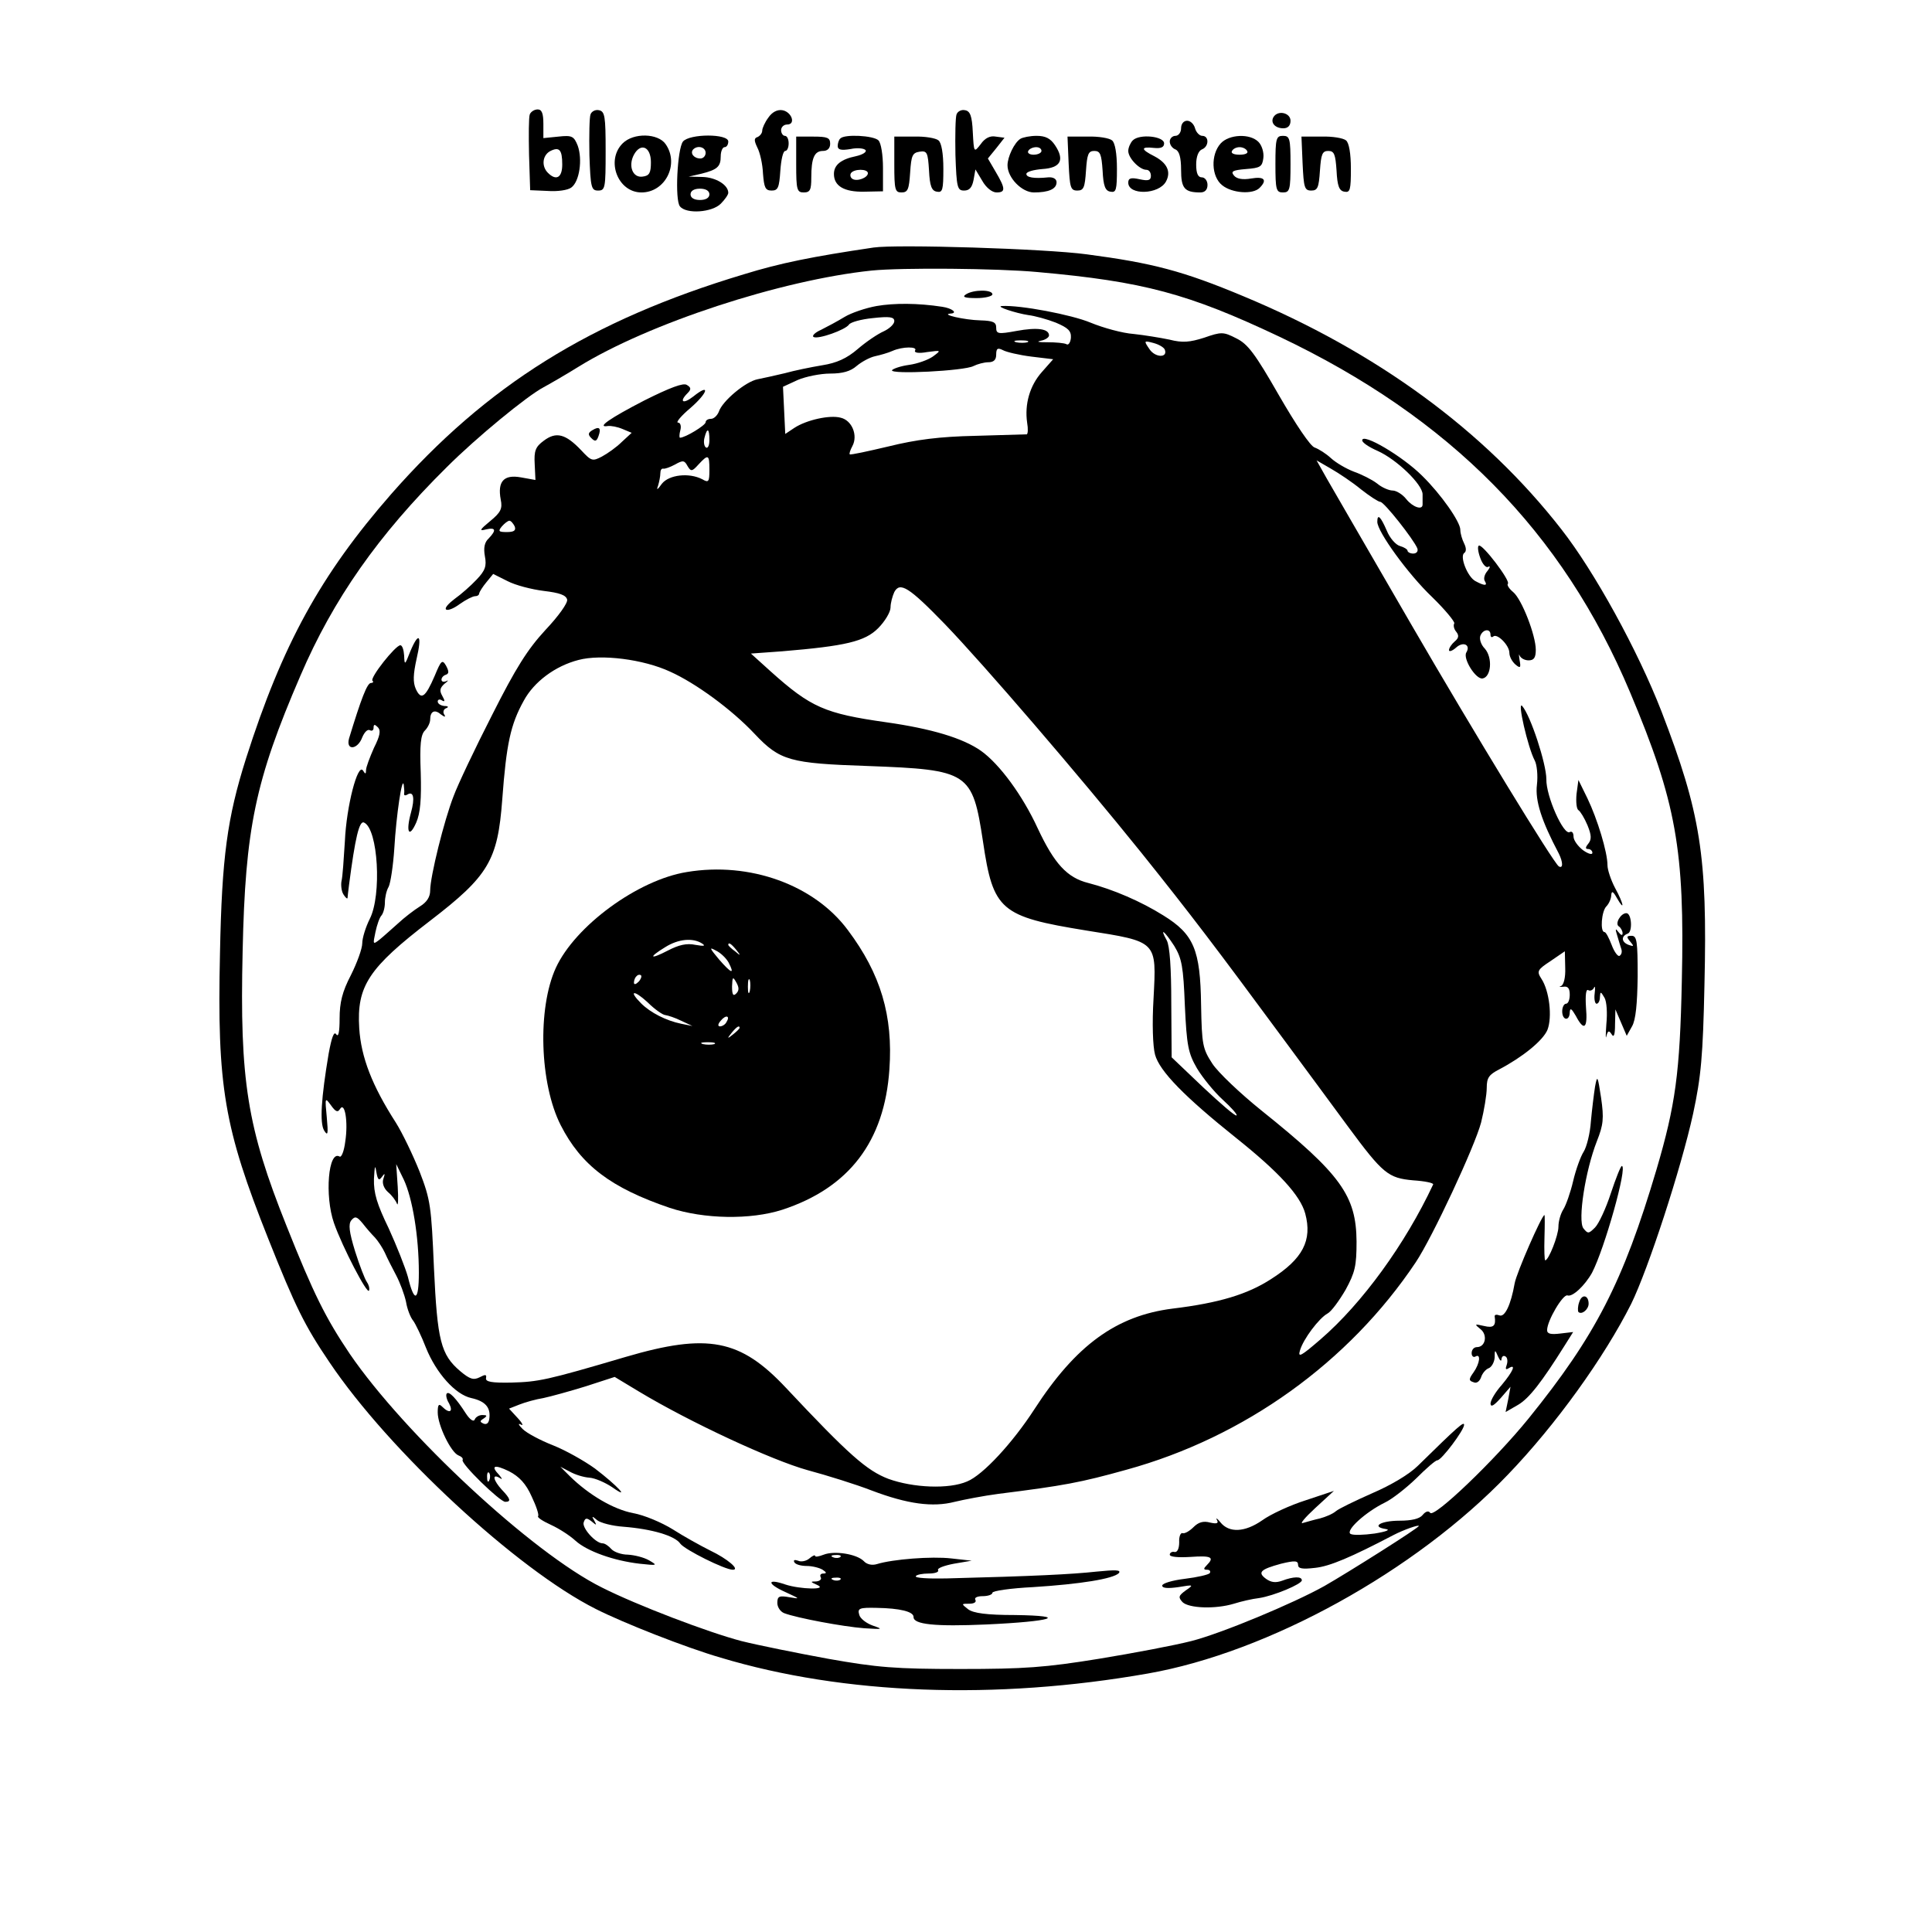 <?xml version="1.0" standalone="no"?>
<!DOCTYPE svg PUBLIC "-//W3C//DTD SVG 20010904//EN"
 "http://www.w3.org/TR/2001/REC-SVG-20010904/DTD/svg10.dtd">
<svg version="1.0" xmlns="http://www.w3.org/2000/svg"
 width="512pt" height="512pt" viewBox="0 0 512 512"
 preserveAspectRatio="xMidYMid meet">
<g transform="translate(0,512) scale(0.1,-0.1)"
fill="#000000" stroke="none">
<path d="M1404 4817 c-3 -8 -3 -56 -2 -107 l3 -94 46 -2 c26 -2 54 2 63 9 22
16 30 75 17 111 -10 25 -15 28 -51 24 l-40 -4 0 38 c0 27 -4 38 -15 38 -9 0
-18 -6 -21 -13z m86 -133 c0 -35 -16 -44 -38 -22 -17 17 -15 45 5 57 25 13 33
5 33 -35z"/>
<path d="M1565 4817 c-3 -7 -4 -56 -3 -108 3 -86 5 -94 23 -94 19 0 20 7 20
105 0 92 -2 105 -18 108 -9 2 -19 -3 -22 -11z"/>
<path d="M2036 4808 c-9 -12 -16 -28 -16 -34 0 -7 -6 -14 -12 -17 -10 -3 -10
-9 -1 -28 7 -13 14 -44 15 -69 3 -37 6 -45 23 -45 17 0 20 8 23 53 2 28 7 52
13 52 5 0 9 9 9 20 0 11 -4 20 -10 20 -5 0 -10 7 -10 15 0 8 7 15 16 15 24 0
12 34 -13 38 -13 2 -27 -5 -37 -20z"/>
<path d="M2535 4817 c-3 -7 -4 -56 -3 -108 3 -86 5 -94 23 -94 14 0 21 8 25
28 l5 28 18 -30 c10 -18 26 -31 38 -31 24 0 24 10 -2 54 l-21 36 22 27 22 28
-23 3 c-15 3 -29 -4 -40 -20 -18 -23 -18 -23 -21 32 -2 43 -7 56 -21 58 -9 2
-19 -3 -22 -11z"/>
<path d="M3375 4810 c-9 -15 4 -30 26 -30 12 0 19 7 19 20 0 21 -33 29 -45 10z"/>
<path d="M3130 4780 c0 -11 -7 -20 -15 -20 -8 0 -15 -7 -15 -15 0 -9 7 -18 15
-21 10 -4 15 -21 15 -54 0 -49 9 -60 51 -60 12 0 19 7 19 20 0 11 -7 20 -15
20 -10 0 -15 10 -15 34 0 21 6 36 15 40 19 7 20 36 1 36 -7 0 -16 9 -19 20 -3
11 -12 20 -21 20 -9 0 -16 -8 -16 -20z"/>
<path d="M1650 4740 c-45 -45 -13 -130 50 -130 63 0 101 75 64 128 -20 29 -85
31 -114 2z m75 -50 c0 -28 -4 -36 -22 -38 -26 -4 -39 28 -23 58 18 33 45 21
45 -20z"/>
<path d="M1810 4745 c-15 -19 -22 -156 -8 -172 17 -21 85 -16 108 7 11 11 20
24 20 29 0 21 -33 41 -68 42 l-37 1 31 7 c45 11 54 19 54 47 0 13 5 24 10 24
6 0 10 7 10 15 0 21 -102 21 -120 0z m60 -30 c0 -8 -6 -15 -14 -15 -17 0 -28
14 -19 24 12 12 33 6 33 -9z m10 -110 c0 -9 -9 -15 -25 -15 -16 0 -25 6 -25
15 0 9 9 15 25 15 16 0 25 -6 25 -15z"/>
<path d="M2110 4684 c0 -67 2 -74 20 -74 17 0 20 7 20 39 0 52 8 71 31 71 12
0 19 7 19 19 0 16 -7 19 -45 19 l-45 0 0 -74z"/>
<path d="M2227 4753 c-4 -3 -7 -13 -7 -20 0 -10 9 -12 34 -8 18 4 36 2 40 -3
3 -5 -8 -12 -26 -16 -39 -8 -58 -23 -58 -47 0 -32 27 -48 80 -47 l50 1 0 62
c0 34 -5 66 -12 73 -13 13 -90 17 -101 5z m73 -92 c0 -12 -29 -23 -41 -15 -5
3 -7 10 -4 15 8 12 45 12 45 0z"/>
<path d="M2370 4684 c0 -67 2 -74 19 -74 17 0 20 8 23 53 3 45 6 52 25 55 20
3 22 -2 25 -50 2 -41 7 -54 21 -56 15 -3 17 5 17 61 0 40 -5 69 -13 75 -7 6
-36 11 -65 10 l-52 0 0 -74z"/>
<path d="M2704 4752 c-16 -10 -34 -48 -34 -70 0 -33 38 -72 70 -72 39 0 60 9
60 27 0 9 -9 14 -22 13 -39 -4 -58 0 -58 9 0 6 19 11 42 13 49 3 60 24 34 63
-12 18 -25 25 -49 25 -17 0 -37 -4 -43 -8z m56 -32 c0 -5 -9 -10 -21 -10 -11
0 -17 5 -14 10 3 6 13 10 21 10 8 0 14 -4 14 -10z"/>
<path d="M2832 4687 c3 -64 5 -72 23 -72 17 0 20 8 23 53 3 43 6 52 22 52 16
0 19 -9 22 -52 2 -41 7 -54 21 -56 15 -3 17 5 17 61 0 40 -5 69 -13 75 -7 6
-36 11 -65 10 l-53 0 3 -71z"/>
<path d="M3002 4748 c-6 -6 -12 -19 -12 -28 0 -19 30 -50 48 -50 7 0 12 -7 12
-16 0 -12 -7 -14 -30 -9 -23 5 -30 3 -30 -9 0 -34 81 -32 100 3 14 26 3 49
-31 67 -36 18 -37 26 -1 22 19 -2 27 2 27 12 0 19 -65 26 -83 8z"/>
<path d="M3235 4740 c-27 -30 -25 -88 4 -111 26 -21 81 -25 99 -7 21 21 13 31
-22 25 -23 -4 -39 -1 -46 8 -9 11 -3 14 32 17 38 3 43 6 46 29 2 15 -4 34 -13
43 -23 23 -78 20 -100 -4z m70 -20 c4 -6 -5 -10 -20 -10 -15 0 -24 4 -20 10 3
6 12 10 20 10 8 0 17 -4 20 -10z"/>
<path d="M3380 4685 c0 -68 2 -75 20 -75 18 0 20 7 20 75 0 68 -2 75 -20 75
-18 0 -20 -7 -20 -75z"/>
<path d="M3452 4687 c3 -64 5 -72 23 -72 17 0 20 8 23 53 3 43 6 52 22 52 16
0 19 -9 22 -52 2 -41 7 -54 21 -56 15 -3 17 5 17 61 0 40 -5 69 -13 75 -7 6
-36 11 -65 10 l-53 0 3 -71z"/>
<path d="M2315 4464 c-162 -24 -247 -41 -344 -71 -406 -122 -681 -294 -934
-582 -188 -215 -289 -400 -385 -701 -50 -158 -64 -262 -69 -515 -8 -356 11
-464 128 -758 72 -181 97 -231 162 -327 158 -235 497 -549 706 -654 73 -37
238 -102 331 -129 326 -98 728 -113 1132 -42 319 56 709 271 954 527 127 132
255 310 327 453 45 92 132 358 164 504 21 98 26 152 30 342 8 341 -10 454
-114 724 -63 162 -178 371 -265 482 -204 262 -490 471 -843 618 -160 67 -241
88 -415 111 -111 15 -504 27 -565 18z m435 -65 c280 -25 399 -57 640 -171 453
-215 751 -517 930 -943 122 -290 145 -417 137 -765 -5 -244 -17 -329 -67 -499
-89 -300 -162 -441 -339 -660 -90 -111 -252 -266 -261 -250 -4 6 -12 4 -20 -6
-8 -10 -29 -15 -61 -15 -50 0 -76 -16 -37 -22 14 -2 2 -7 -29 -12 -29 -4 -57
-5 -64 -1 -14 9 40 58 91 83 19 9 56 38 83 64 26 26 51 48 56 48 11 0 71 80
71 94 0 10 -16 -4 -122 -108 -23 -23 -72 -52 -121 -73 -45 -20 -89 -41 -97
-48 -8 -7 -27 -15 -42 -19 -14 -3 -34 -9 -45 -12 -10 -4 5 14 32 39 l50 46
-75 -25 c-41 -13 -93 -37 -115 -53 -46 -32 -88 -34 -111 -5 -8 10 -13 13 -9 6
5 -9 0 -11 -18 -7 -18 5 -31 1 -44 -12 -11 -11 -24 -18 -29 -16 -5 2 -10 -9
-9 -24 0 -17 -5 -27 -12 -26 -7 2 -13 -2 -13 -7 0 -6 22 -8 55 -6 56 4 64 -1
43 -22 -9 -9 -9 -12 1 -12 7 0 10 -4 7 -9 -3 -4 -33 -11 -66 -15 -33 -4 -60
-12 -60 -18 0 -7 15 -8 43 -4 41 7 41 6 19 -9 -19 -14 -20 -18 -8 -31 17 -16
86 -19 136 -4 19 6 49 13 67 15 39 6 113 37 113 47 0 11 -23 10 -52 -1 -17 -6
-29 -5 -43 5 -23 17 -15 25 40 40 37 9 45 8 45 -3 0 -10 11 -12 45 -8 39 4 95
28 208 87 27 14 67 28 67 24 0 -5 -187 -123 -250 -159 -82 -46 -274 -126 -353
-146 -43 -11 -153 -32 -245 -47 -142 -23 -197 -27 -367 -27 -173 0 -220 4
-350 27 -82 15 -186 36 -230 47 -88 23 -277 95 -370 142 -185 92 -523 407
-668 619 -64 95 -96 159 -168 340 -104 260 -124 384 -116 727 7 325 33 452
153 730 87 203 207 374 388 553 78 78 213 189 257 212 13 7 55 31 92 54 186
115 537 230 777 255 79 8 333 6 440 -4z"/>
<path d="M2560 4340 c-11 -7 -4 -10 28 -10 23 0 42 5 42 10 0 13 -50 13 -70 0z"/>
<path d="M2323 4309 c-28 -5 -67 -18 -85 -29 -18 -11 -46 -26 -62 -34 -16 -7
-25 -16 -20 -19 12 -7 85 19 94 33 4 6 32 14 63 17 45 5 57 3 57 -8 0 -8 -13
-20 -28 -27 -16 -7 -47 -28 -69 -47 -29 -25 -56 -37 -94 -43 -30 -5 -74 -14
-99 -21 -25 -6 -57 -13 -72 -16 -32 -6 -94 -58 -103 -86 -4 -10 -13 -19 -21
-19 -8 0 -14 -4 -14 -9 0 -8 -54 -41 -68 -41 -2 0 -2 9 1 20 3 11 0 20 -6 20
-7 0 8 18 33 39 47 41 53 67 7 30 -27 -21 -38 -14 -15 9 10 10 10 15 -2 22 -9
6 -44 -7 -112 -41 -91 -47 -129 -73 -97 -68 8 1 25 -2 39 -8 l24 -10 -26 -24
c-14 -14 -38 -31 -53 -39 -25 -13 -28 -12 -55 17 -41 43 -66 50 -99 25 -22
-16 -26 -27 -24 -62 l2 -42 -39 7 c-45 8 -62 -11 -53 -59 5 -24 0 -34 -28 -57
-28 -23 -30 -27 -11 -22 26 6 28 -2 7 -24 -11 -10 -14 -25 -10 -47 5 -26 1
-38 -22 -62 -15 -16 -41 -39 -58 -51 -16 -12 -27 -24 -23 -28 4 -4 20 2 36 14
17 12 35 21 41 21 6 0 11 3 11 8 1 4 9 17 19 29 l18 22 38 -19 c21 -11 64 -22
96 -26 42 -5 59 -11 62 -23 2 -9 -23 -44 -58 -81 -47 -51 -78 -100 -141 -225
-45 -88 -91 -185 -102 -215 -25 -64 -62 -213 -62 -250 0 -17 -9 -31 -27 -42
-16 -10 -42 -30 -58 -45 -17 -15 -39 -35 -49 -43 -18 -14 -18 -13 -11 20 4 19
11 39 16 44 5 6 9 21 9 34 0 13 4 32 10 42 5 10 12 56 15 102 5 87 21 194 25
168 1 -8 2 -19 1 -23 -1 -5 3 -6 8 -3 17 11 21 -9 10 -48 -14 -51 -5 -69 14
-26 11 25 14 62 12 132 -3 75 0 101 11 112 8 8 14 21 14 29 0 22 12 28 28 14
11 -8 14 -8 9 0 -4 6 -1 14 5 16 8 3 6 6 -4 6 -10 1 -18 6 -18 12 0 5 5 7 11
3 8 -5 9 -2 1 12 -8 14 -6 21 6 32 10 7 11 11 5 7 -7 -3 -13 -2 -13 4 0 5 5
11 12 13 8 3 8 9 0 24 -10 17 -13 14 -30 -27 -25 -58 -36 -65 -50 -35 -8 18
-7 39 2 80 15 64 6 74 -17 19 -14 -36 -15 -37 -16 -10 -1 15 -5 27 -10 27 -13
0 -81 -86 -74 -94 4 -3 1 -6 -4 -6 -10 0 -26 -42 -58 -147 -9 -33 23 -30 35 3
6 14 14 22 20 19 5 -3 10 -1 10 6 0 10 3 10 11 2 9 -9 6 -23 -10 -55 -11 -25
-21 -51 -21 -59 0 -11 -2 -11 -8 -1 -14 21 -44 -95 -48 -187 -3 -47 -6 -95 -9
-106 -2 -11 0 -27 5 -35 5 -8 10 -13 11 -10 0 3 2 19 4 35 16 123 27 172 40
165 37 -17 47 -192 15 -255 -11 -22 -20 -51 -20 -65 0 -14 -14 -52 -30 -84
-23 -44 -30 -73 -30 -115 0 -35 -3 -51 -9 -42 -6 9 -12 -8 -20 -51 -20 -119
-24 -184 -12 -204 10 -16 11 -9 7 35 -5 52 -5 54 11 32 12 -17 18 -20 24 -10
13 21 22 -35 14 -86 -3 -25 -10 -43 -15 -40 -30 18 -40 -104 -15 -176 22 -63
89 -192 93 -179 2 6 -1 16 -6 23 -5 7 -19 43 -31 81 -16 52 -18 72 -10 82 10
12 15 10 30 -8 10 -13 25 -30 33 -38 8 -9 20 -27 26 -40 6 -14 20 -41 30 -60
10 -19 22 -51 26 -70 3 -19 12 -42 19 -50 6 -8 22 -41 34 -72 27 -67 78 -124
120 -133 36 -8 51 -24 48 -52 -1 -13 -6 -19 -15 -16 -11 5 -11 7 0 14 10 7 9
9 -4 9 -9 0 -18 -6 -20 -12 -3 -7 -13 0 -24 17 -25 39 -44 59 -50 52 -3 -3 -1
-15 6 -26 12 -23 1 -28 -18 -9 -9 9 -12 6 -12 -15 0 -34 35 -106 55 -114 8 -3
13 -8 11 -12 -6 -9 99 -111 113 -111 16 0 14 8 -9 32 -22 24 -27 43 -7 32 9
-6 9 -4 0 7 -24 25 -13 29 26 10 27 -14 45 -33 60 -67 12 -25 20 -49 17 -52
-3 -3 12 -13 34 -23 22 -10 51 -29 65 -42 31 -28 101 -53 170 -61 47 -5 49 -5
25 9 -14 8 -39 14 -56 15 -17 0 -37 7 -44 15 -7 8 -17 15 -23 15 -19 0 -56 42
-50 56 4 12 8 12 21 2 13 -11 14 -11 7 2 -8 13 -6 13 8 1 9 -7 40 -15 69 -17
76 -6 137 -24 151 -45 12 -16 118 -69 139 -69 20 0 -14 29 -60 51 -26 13 -71
38 -99 56 -29 18 -76 38 -105 43 -52 10 -117 48 -168 98 l-25 25 25 -13 c14
-8 37 -15 52 -16 15 -1 42 -13 60 -25 51 -36 14 4 -45 49 -29 21 -79 49 -112
62 -33 13 -69 32 -80 43 -11 11 -13 16 -5 12 8 -5 5 3 -8 17 l-23 25 28 11
c15 6 44 14 63 17 19 4 70 18 112 31 l77 25 63 -38 c136 -82 354 -183 448
-209 52 -14 129 -38 170 -54 95 -36 162 -45 220 -30 25 6 77 16 115 21 175 22
218 30 340 64 313 86 590 285 767 550 44 66 156 306 173 370 8 32 15 74 15 92
0 27 6 35 33 49 61 32 116 76 128 105 13 34 5 103 -16 135 -13 20 -11 24 24
47 l38 26 1 -44 c1 -26 -4 -45 -11 -48 -7 -2 -4 -3 6 -2 12 2 17 -4 17 -21 0
-13 -4 -24 -10 -24 -5 0 -10 -9 -10 -20 0 -25 20 -27 20 -2 1 12 5 9 16 -10
22 -42 32 -34 27 23 -2 31 0 49 6 45 5 -3 12 0 15 6 3 7 4 1 2 -15 -2 -15 1
-27 5 -27 5 0 9 8 9 18 1 15 2 15 12 -2 6 -10 8 -41 5 -70 -2 -28 -2 -42 0
-32 4 15 7 16 14 5 6 -10 9 -1 9 26 l1 40 15 -35 15 -35 14 25 c10 17 14 60
15 133 0 92 -2 107 -16 107 -14 0 -14 -3 -4 -15 11 -13 10 -14 -4 -9 -19 7
-21 23 -2 30 13 5 10 54 -4 54 -15 0 -31 -28 -20 -35 5 -3 10 -12 10 -18 0 -7
-4 -6 -11 3 -8 11 -9 9 -3 -10 4 -14 9 -30 11 -36 2 -7 0 -14 -5 -17 -4 -3
-14 10 -21 29 -7 18 -15 34 -19 34 -12 0 -8 55 5 68 7 7 13 21 13 30 1 12 5
10 15 -8 22 -38 18 -15 -5 27 -11 21 -20 48 -20 60 0 35 -27 123 -53 177 l-24
49 -5 -37 c-2 -21 0 -40 5 -43 5 -3 16 -21 24 -40 11 -27 11 -38 2 -49 -8 -10
-8 -14 0 -14 6 0 11 -5 11 -10 0 -6 -11 -3 -25 7 -13 10 -25 26 -25 36 0 10
-4 15 -10 12 -16 -10 -63 95 -62 140 0 41 -42 169 -64 194 -14 16 15 -110 33
-144 6 -11 9 -40 6 -65 -5 -42 12 -95 58 -182 11 -22 12 -41 0 -34 -14 9 -224
353 -391 641 -155 268 -196 338 -224 387 l-27 48 38 -22 c21 -12 57 -36 80
-55 23 -18 46 -33 51 -33 10 0 88 -99 98 -123 3 -8 -2 -14 -11 -14 -8 0 -15 4
-15 8 0 3 -9 9 -20 12 -11 3 -27 21 -35 41 -16 37 -25 46 -25 23 0 -26 82
-139 145 -199 35 -34 61 -66 59 -70 -3 -5 -1 -15 5 -22 8 -10 7 -17 -4 -26 -8
-7 -15 -17 -15 -23 0 -5 9 -2 19 7 19 17 39 7 27 -13 -10 -16 25 -72 43 -69
23 4 27 55 6 79 -10 10 -15 25 -12 34 7 18 27 20 27 3 0 -6 3 -8 7 -5 10 10
43 -23 43 -43 0 -10 7 -23 16 -31 13 -11 15 -9 11 12 -2 13 -2 18 0 12 3 -7
13 -13 24 -13 14 0 19 7 19 28 0 38 -37 134 -60 153 -11 9 -17 19 -14 22 8 7
-68 107 -77 101 -4 -2 -2 -17 4 -33 6 -17 16 -27 21 -23 6 3 5 -2 -2 -11 -8
-9 -11 -21 -7 -27 8 -13 -1 -13 -25 0 -21 11 -43 67 -29 75 5 4 5 13 -1 25 -5
10 -10 26 -10 36 0 21 -51 94 -101 143 -52 52 -159 115 -159 94 0 -6 18 -18
41 -28 51 -23 119 -89 119 -115 0 -11 0 -23 0 -27 0 -16 -26 -7 -43 14 -10 13
-27 23 -36 23 -10 0 -29 8 -42 19 -13 10 -41 24 -61 31 -21 8 -48 24 -61 36
-13 12 -32 24 -43 28 -11 3 -50 61 -95 139 -63 110 -82 135 -112 150 -35 18
-40 18 -86 2 -38 -12 -57 -14 -92 -5 -24 5 -67 12 -95 15 -29 2 -80 16 -114
30 -50 21 -187 47 -235 44 -18 -1 37 -19 70 -24 17 -2 50 -11 73 -20 33 -14
41 -22 40 -40 -1 -13 -7 -21 -12 -17 -6 3 -28 5 -51 5 -22 0 -30 1 -17 4 12 2
22 9 22 14 0 18 -32 22 -86 12 -49 -9 -54 -8 -54 9 0 14 -8 18 -42 19 -42 1
-107 16 -79 18 20 1 5 14 -22 18 -65 10 -128 10 -174 2z m400 -96 c-7 -2 -21
-2 -30 0 -10 3 -4 5 12 5 17 0 24 -2 18 -5z m364 -20 c8 -22 -26 -21 -41 2
-15 22 -15 23 11 16 15 -4 28 -12 30 -18z m-662 -2 c-3 -6 10 -8 32 -4 38 5
38 5 15 -12 -13 -9 -41 -19 -63 -22 -22 -3 -42 -10 -45 -14 -7 -12 192 -2 216
11 10 5 28 10 39 10 14 0 21 6 21 20 0 17 4 19 18 12 9 -5 43 -13 75 -17 l58
-7 -30 -34 c-32 -36 -46 -85 -39 -134 3 -17 2 -30 -1 -31 -3 0 -64 -2 -136 -4
-95 -2 -157 -10 -230 -28 -55 -13 -101 -23 -103 -21 -2 1 1 11 7 22 15 28 -1
68 -31 75 -29 8 -91 -6 -123 -27 l-24 -16 -3 63 -3 62 39 18 c21 9 60 17 86
17 33 0 54 6 70 20 13 11 35 23 49 26 14 3 35 9 46 14 27 12 68 12 60 1z
m-545 -237 c0 -14 -4 -23 -9 -20 -5 3 -7 15 -4 26 7 28 13 25 13 -6z m0 -79
c0 -32 -2 -35 -19 -25 -35 18 -88 12 -107 -12 -12 -17 -15 -18 -10 -5 3 10 6
25 6 33 0 8 3 13 8 12 4 -1 18 4 31 11 21 12 25 11 33 -4 9 -15 12 -15 29 4
26 28 29 27 29 -14z m-516 -150 c4 -11 -2 -15 -21 -15 -21 0 -24 2 -13 15 7 8
16 15 20 15 4 0 10 -7 14 -15z m1140 -259 c104 -108 355 -400 520 -605 133
-166 196 -249 382 -501 55 -74 129 -175 166 -225 93 -126 107 -137 173 -143
31 -2 55 -7 53 -11 -74 -158 -188 -315 -298 -410 -52 -45 -61 -50 -55 -30 9
31 51 86 73 98 10 5 31 34 48 63 25 46 29 63 29 128 -1 121 -41 178 -252 347
-56 45 -115 101 -130 124 -26 40 -28 50 -30 156 -2 146 -19 187 -100 237 -59
37 -133 69 -199 86 -56 14 -90 51 -134 145 -40 87 -101 170 -150 205 -48 34
-132 59 -252 76 -162 23 -199 39 -306 135 l-52 47 83 6 c168 14 219 26 254 61
18 18 33 43 33 55 0 12 5 30 10 41 15 28 39 13 134 -85z m-728 -126 c67 -30
163 -100 224 -165 67 -71 93 -78 300 -85 268 -10 277 -16 305 -200 27 -183 46
-199 274 -236 189 -30 186 -27 178 -180 -4 -66 -2 -127 4 -149 12 -44 79 -112
214 -220 114 -91 171 -153 184 -201 19 -71 -6 -120 -91 -174 -62 -40 -137 -63
-261 -78 -149 -19 -256 -97 -366 -267 -57 -88 -136 -174 -178 -191 -48 -21
-143 -17 -209 7 -57 22 -104 63 -271 241 -121 129 -207 146 -425 82 -210 -62
-231 -66 -303 -68 -52 -1 -69 2 -67 12 2 10 -2 10 -17 2 -16 -8 -26 -5 -51 16
-52 44 -61 81 -70 274 -7 163 -9 180 -38 255 -18 45 -46 103 -63 130 -63 98
-92 173 -97 250 -7 112 25 160 188 285 155 119 179 160 191 321 11 148 22 199
57 262 27 50 83 92 145 108 60 16 172 2 243 -31z m1336 -727 c20 -33 24 -55
28 -158 5 -107 9 -126 32 -166 15 -25 46 -63 68 -83 23 -21 40 -40 37 -42 -3
-3 -42 31 -88 74 l-84 80 -1 143 c0 94 -4 152 -12 167 -20 36 -6 25 20 -15z
m-2100 -612 c8 11 9 10 4 -5 -4 -11 1 -25 12 -35 11 -9 21 -23 24 -31 3 -8 4
12 2 45 l-4 60 20 -41 c23 -49 40 -150 40 -247 0 -76 -12 -81 -29 -11 -7 25
-30 83 -51 129 -31 64 -40 93 -39 131 2 33 3 39 6 20 4 -23 7 -26 15 -15z
m285 -803 c-3 -8 -6 -5 -6 6 -1 11 2 17 5 13 3 -3 4 -12 1 -19z"/>
<path d="M1820 2809 c-130 -21 -296 -143 -347 -254 -49 -107 -43 -307 13 -417
54 -106 133 -166 289 -219 91 -30 214 -32 298 -5 177 58 271 181 284 372 10
142 -23 253 -110 369 -89 120 -260 182 -427 154z m40 -189 c11 -7 6 -8 -17 -4
-23 5 -44 0 -73 -15 -48 -25 -53 -19 -7 9 35 22 73 25 97 10z m91 -17 c13 -16
12 -17 -3 -4 -10 7 -18 15 -18 17 0 8 8 3 21 -13z m-20 -34 c17 -33 7 -29 -26
9 -25 30 -26 33 -8 23 13 -6 28 -21 34 -32z m-239 -51 c-7 -7 -12 -8 -12 -2 0
6 3 14 7 17 3 4 9 5 12 2 2 -3 -1 -11 -7 -17z m259 -31 c-8 -8 -11 -3 -11 19
1 25 2 27 11 11 8 -14 8 -22 0 -30z m36 6 c-3 -10 -5 -4 -5 12 0 17 2 24 5 18
2 -7 2 -21 0 -30z m-224 -63 c7 -1 26 -7 42 -15 l30 -14 -30 6 c-39 8 -81 29
-106 54 -34 34 -20 37 17 3 19 -19 41 -34 47 -34z m162 -19 c-3 -6 -11 -11
-17 -11 -6 0 -6 6 2 15 14 17 26 13 15 -4z m35 -15 c0 -2 -8 -10 -17 -17 -16
-13 -17 -12 -4 4 13 16 21 21 21 13z m-67 -43 c-7 -2 -21 -2 -30 0 -10 3 -4 5
12 5 17 0 24 -2 18 -5z"/>
<path d="M1570 3980 c-12 -7 -12 -12 -3 -21 10 -10 14 -9 19 5 8 22 2 27 -16
16z"/>
<path d="M4227 2240 c-3 -19 -8 -60 -11 -92 -2 -31 -11 -67 -19 -80 -8 -12
-21 -48 -28 -78 -7 -30 -19 -64 -26 -75 -7 -11 -13 -31 -13 -46 0 -23 -26 -89
-35 -89 -2 0 -3 27 -2 60 1 33 1 60 0 60 -7 0 -74 -153 -79 -181 -10 -57 -26
-90 -40 -85 -8 3 -13 2 -13 -2 4 -26 -3 -32 -28 -26 -26 6 -26 5 -10 -8 20
-15 14 -48 -9 -48 -8 0 -14 -7 -14 -16 0 -8 5 -12 10 -9 15 9 12 -18 -5 -42
-13 -18 -13 -22 0 -26 8 -4 16 2 20 13 3 10 12 21 20 24 8 3 15 16 16 28 0 22
1 22 9 3 5 -11 9 -14 9 -7 1 7 5 11 11 7 5 -3 6 -13 3 -22 -4 -11 -3 -14 5 -9
21 13 12 -8 -18 -44 -17 -19 -30 -41 -30 -50 1 -10 9 -5 27 15 l26 30 -6 -33
-7 -34 33 19 c29 17 62 59 124 158 l22 35 -34 -4 c-25 -3 -35 -1 -35 9 0 25
42 96 54 92 13 -5 46 26 65 60 33 63 95 283 79 283 -3 0 -16 -33 -29 -72 -13
-40 -32 -81 -42 -91 -17 -17 -19 -17 -31 -2 -15 21 5 152 36 231 17 43 19 60
11 115 -9 59 -10 61 -16 29z"/>
<path d="M4185 1669 c-4 -11 -4 -23 -2 -26 9 -8 27 7 27 22 0 23 -18 27 -25 4z"/>
<path d="M2183 1000 c-13 -5 -23 -7 -23 -3 0 3 -7 0 -15 -7 -8 -7 -22 -10 -30
-6 -9 3 -13 2 -10 -4 3 -6 18 -10 33 -10 15 0 34 -5 42 -10 11 -7 11 -10 2
-10 -7 0 -10 -4 -7 -10 3 -5 -2 -10 -12 -11 -16 0 -16 -1 2 -9 32 -14 -45 -12
-84 1 -49 17 -49 2 0 -20 39 -18 41 -19 12 -14 -28 5 -33 3 -33 -15 0 -11 8
-23 18 -27 34 -13 158 -36 212 -40 49 -3 52 -3 23 7 -17 6 -34 19 -36 29 -5
17 1 19 46 18 62 -1 98 -10 98 -24 -1 -20 57 -26 193 -20 175 8 222 23 76 25
-76 0 -110 5 -124 15 -19 15 -19 15 3 15 12 0 19 4 16 10 -4 6 5 10 19 10 14
0 26 4 26 9 0 5 48 12 108 15 126 8 212 22 227 37 7 9 -9 9 -60 4 -64 -7 -163
-12 -397 -18 -47 -1 -84 1 -81 6 2 4 18 7 34 7 17 0 28 4 25 9 -3 5 16 12 42
17 l47 8 -54 6 c-52 6 -155 -2 -197 -15 -13 -4 -27 -1 -35 8 -19 19 -78 28
-106 17z m44 -6 c-3 -3 -12 -4 -19 -1 -8 3 -5 6 6 6 11 1 17 -2 13 -5z m0 -60
c-3 -3 -12 -4 -19 -1 -8 3 -5 6 6 6 11 1 17 -2 13 -5z"/>
</g>
</svg>
